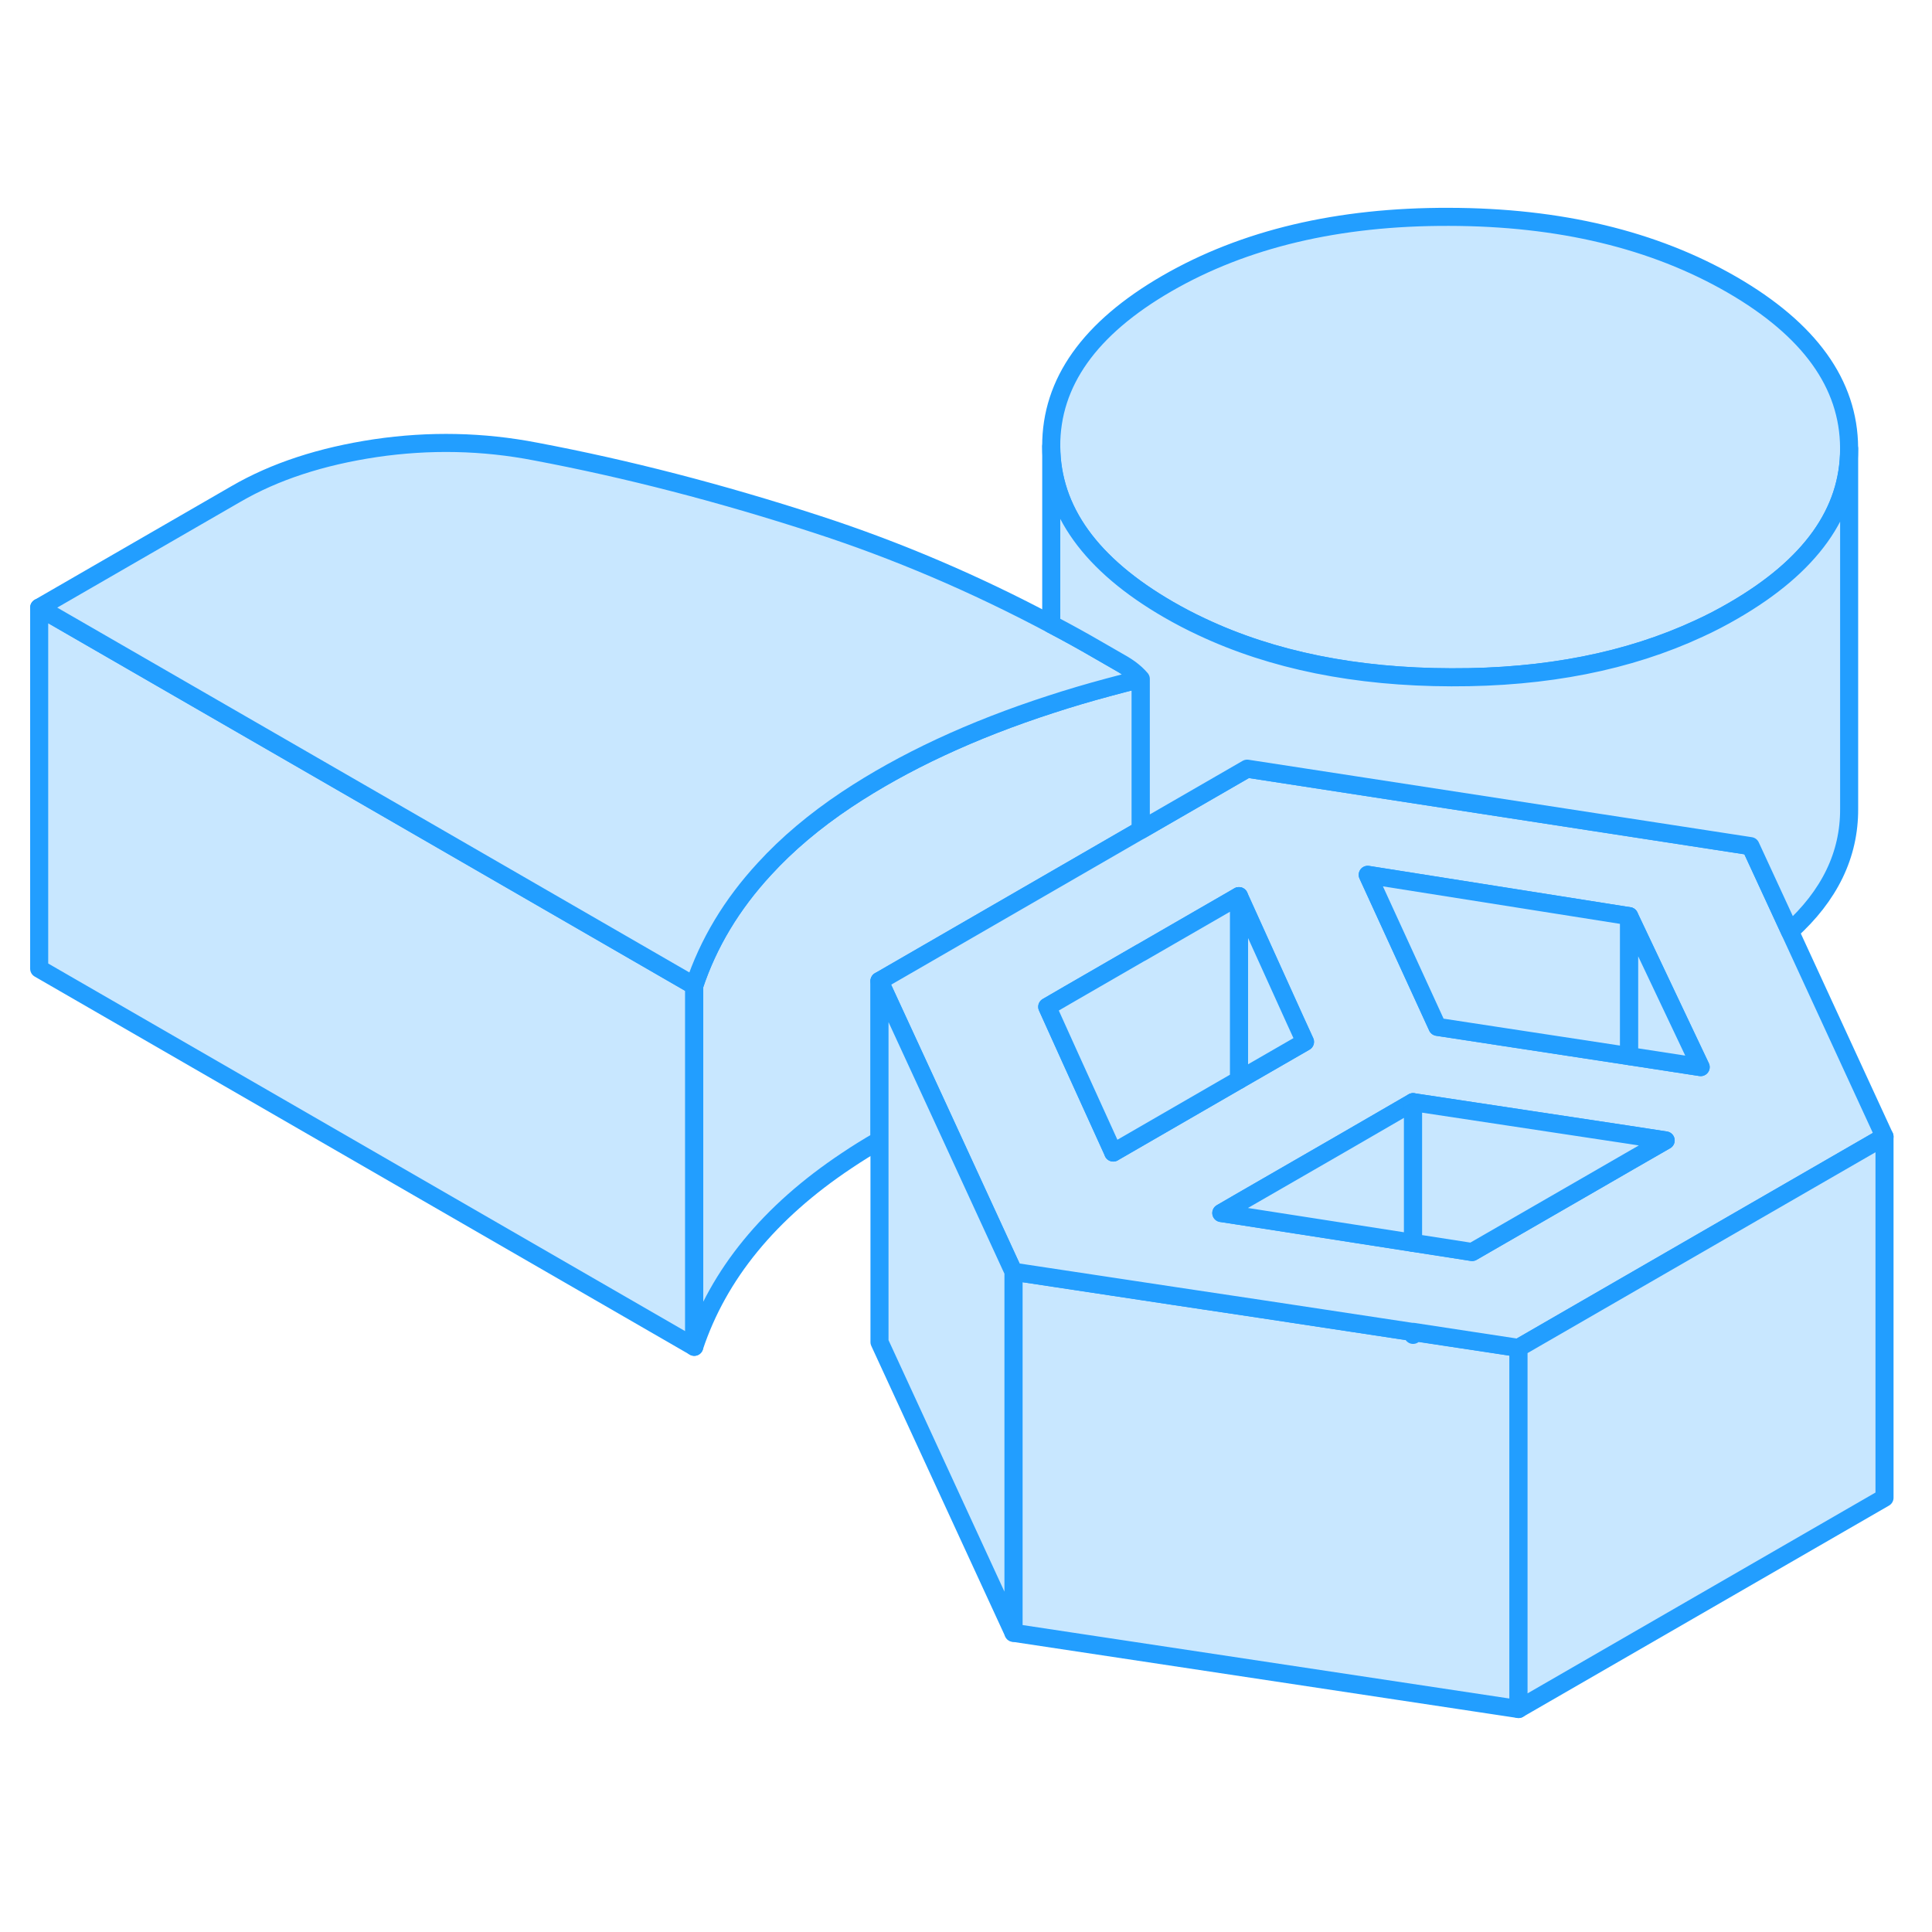 <svg width="48" height="48" viewBox="0 0 107 88" fill="#c8e7ff" xmlns="http://www.w3.org/2000/svg" stroke-width="1px" stroke-linecap="round" stroke-linejoin="round"><path d="M84.101 65.151V85.151L56.131 80.93V60.931L64.931 62.261L69.931 63.011L78.181 64.261L78.261 64.43V64.271L84.101 65.151Z" stroke="#229EFF" stroke-linejoin="round"/><path d="M38.45 45.091V65.091L2.17 44.151V24.151L21.39 35.241L38.45 45.091Z" stroke="#229EFF" stroke-linejoin="round"/><path d="M63.179 28.101V36.471L59.079 38.841L52.829 42.451L48.709 44.831V53.651C48.079 54.011 47.469 54.391 46.889 54.781C42.609 57.631 39.789 61.071 38.449 65.091V45.091C39.229 42.741 40.529 40.581 42.329 38.631C43.589 37.251 45.119 35.961 46.889 34.781C50.049 32.681 53.829 30.921 58.219 29.501C59.229 29.171 60.279 28.861 61.359 28.571C61.959 28.411 62.559 28.251 63.179 28.101Z" stroke="#229EFF" stroke-linejoin="round"/><path d="M63.18 28.101C62.56 28.25 61.96 28.411 61.36 28.571C60.28 28.861 59.23 29.171 58.22 29.501C53.83 30.921 50.05 32.681 46.89 34.781C45.12 35.961 43.59 37.251 42.33 38.631C40.53 40.581 39.23 42.74 38.45 45.09L21.39 35.24L2.17 24.151L13.08 17.851C15.22 16.61 17.79 15.771 20.79 15.321C23.78 14.881 26.75 14.941 29.68 15.511C34.71 16.461 39.9 17.8 45.25 19.541C49.68 20.98 54.01 22.831 58.22 25.071C59.1 25.531 59.97 26.011 60.83 26.511L62.2 27.3C62.33 27.381 62.46 27.46 62.58 27.55C62.81 27.721 63.01 27.901 63.18 28.101Z" stroke="#229EFF" stroke-linejoin="round"/><path d="M99.129 42.081L96.949 37.361L69.069 33.071L63.179 36.471L59.079 38.84L52.829 42.451L48.709 44.831L51.989 51.941L55.989 60.631L56.129 60.931L64.929 62.261L69.929 63.011L78.179 64.261H78.259L84.099 65.151L90.369 61.531L97.089 57.651L104.369 53.451L99.129 42.081ZM61.659 54.331L59.309 49.16L57.999 46.261L59.169 45.581L63.169 43.271L68.609 40.131L71.739 47.041L72.269 48.201L68.609 50.31L61.649 54.331H61.659ZM90.229 54.821L88.169 56.011L81.529 59.84L78.259 59.331L68.619 57.831L67.639 57.681L68.619 57.111L74.239 53.87L78.259 51.541L90.229 53.35L92.249 53.66L90.229 54.821ZM90.229 48.99L83.209 47.92L79.609 47.37L75.749 38.951L90.229 41.24L92.479 45.99L94.189 49.6L90.229 48.99Z" stroke="#229EFF" stroke-linejoin="round"/><path d="M78.259 51.541V59.331L68.619 57.831L67.639 57.681L68.619 57.111L74.239 53.87L78.259 51.541Z" stroke="#229EFF" stroke-linejoin="round"/><path d="M104.37 53.45V73.45L84.1 85.15V65.15L90.37 61.53L97.09 57.651L104.37 53.45Z" stroke="#229EFF" stroke-linejoin="round"/><path d="M72.279 48.2L68.619 50.31V40.13L71.749 47.041L72.279 48.2Z" stroke="#229EFF" stroke-linejoin="round"/><path d="M68.618 40.13V50.31L61.658 54.331L59.308 49.16L57.998 46.261L59.168 45.581L63.168 43.27H63.178L68.618 40.13Z" stroke="#229EFF" stroke-linejoin="round"/><path d="M90.228 41.24V48.99L83.208 47.92L79.608 47.37L75.748 38.95L90.228 41.24Z" stroke="#229EFF" stroke-linejoin="round"/><path d="M94.189 49.6L90.228 48.99V41.24L92.478 45.99L94.189 49.6Z" stroke="#229EFF" stroke-linejoin="round"/><path d="M92.25 53.66L90.23 54.821L88.17 56.011L81.53 59.84L78.26 59.331V51.541L90.23 53.35L92.25 53.66Z" stroke="#229EFF" stroke-linejoin="round"/><path d="M102.409 15.3V15.351C102.409 18.87 100.269 21.851 95.999 24.32C95.379 24.68 94.749 25.011 94.089 25.311C90.199 27.12 85.629 28.03 80.379 28.011C75.099 28 70.479 27.07 66.539 25.21C65.919 24.921 65.309 24.601 64.719 24.261C60.409 21.77 58.239 18.761 58.219 15.22C58.209 11.681 60.339 8.68 64.629 6.2C68.909 3.73 74.119 2.49 80.249 2.51C86.369 2.52 91.589 3.77 95.909 6.26C100.219 8.75 102.389 11.761 102.409 15.3Z" stroke="#229EFF" stroke-linejoin="round"/><path d="M56.129 60.931V80.93L48.709 64.831V44.831L51.989 51.941L55.989 60.631L56.129 60.931Z" stroke="#229EFF" stroke-linejoin="round"/><path d="M102.411 15.351V35.3C102.421 37.84 101.331 40.1 99.131 42.081L96.951 37.361L69.071 33.071L63.181 36.471V28.101C63.011 27.901 62.811 27.721 62.581 27.55C62.461 27.46 62.331 27.381 62.201 27.3L60.831 26.511C59.971 26.011 59.101 25.53 58.221 25.07V15.22C58.241 18.761 60.411 21.77 64.721 24.261C65.311 24.601 65.921 24.921 66.541 25.21C70.481 27.07 75.101 28 80.381 28.011C85.631 28.03 90.201 27.12 94.091 25.311C94.751 25.011 95.381 24.68 96.001 24.32C100.271 21.851 102.411 18.87 102.411 15.351Z" stroke="#229EFF" stroke-linejoin="round"/></svg>